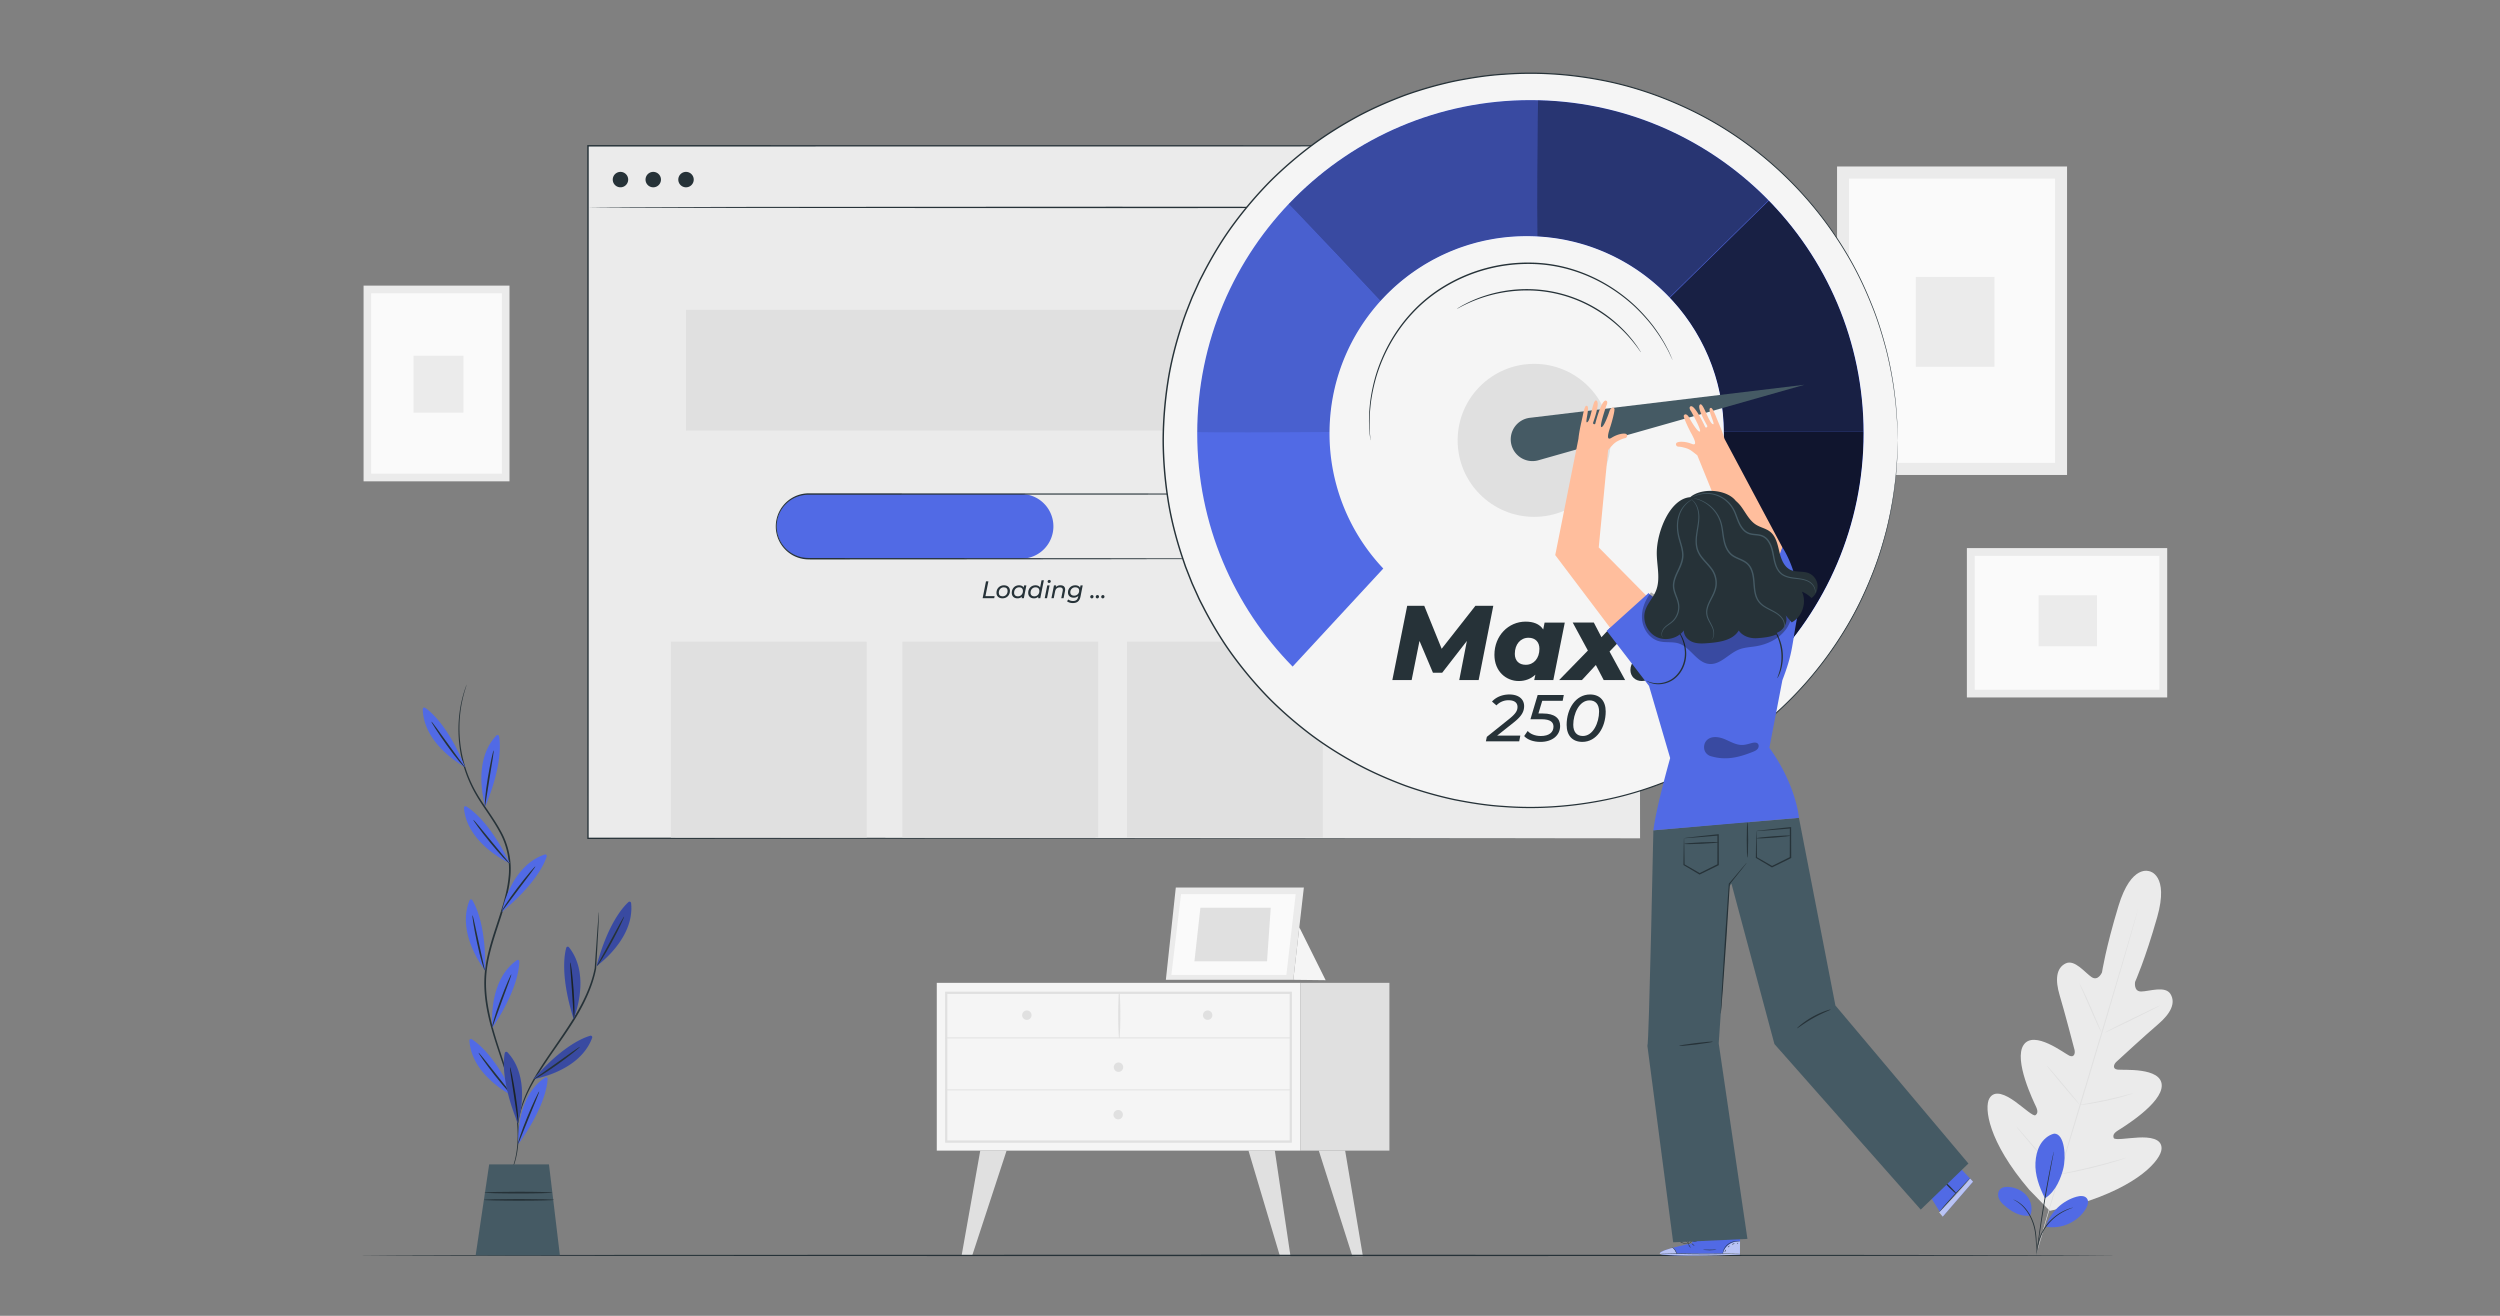 <svg xmlns="http://www.w3.org/2000/svg" xmlns:xlink="http://www.w3.org/1999/xlink" viewBox="0 0 5700 3000"><rect x="0" y="0" width="5700" height="3000" fill="#808080" stroke="none"/><defs><style>.cls-1{fill:none;}.cls-2{fill:#ebebeb;}.cls-3{fill:#e0e0e0;}.cls-4{fill:#f5f5f5;}.cls-5{fill:#fafafa;}.cls-6{fill:#263238;}.cls-7{fill:#516ae5;}.cls-8{clip-path:url(#clip-path);}.cls-9{opacity:0.8;}.cls-10{opacity:0.7;}.cls-11{opacity:0.5;}.cls-12{opacity:0.3;}.cls-13{opacity:0.1;}.cls-14{fill:#455a64;}.cls-15{opacity:0.6;}.cls-16{fill:#fff;}.cls-17{fill:#ffbe9d;}</style><clipPath id="clip-path"><path class="cls-1" d="M3153.89,1296.26A447.82,447.82,0,0,1,3031.3,987.91c0-248.26,201.26-449.52,449.52-449.52s449.52,201.26,449.52,449.52A448.13,448.13,0,0,1,3798.45,1306l226.18,220.86C4163.17,1389.24,4249,1198.62,4249,987.91c0-419.55-340.12-759.67-759.67-759.67s-759.67,340.12-759.67,759.67c0,207.17,83,394.87,217.49,531.92Z"/></clipPath></defs><g id="Background_Complete" data-name="Background Complete"><path class="cls-2" d="M4901.11,1986.65s-41.56-18-71,79S4792.55,2217,4792.55,2217s-8.66,20.76-23.63,10.87-38.65-41.33-59.29-31.23c-21.41,10.46-24.36,37-13.47,73.2s31.84,116.49,33.71,123.75-.41,18.52-11.69,13.41-80.54-59.19-104.24-24.78,23.24,130.35,28.16,140.94,3.6,15.72-1.18,19.41-26.36-16.68-46.69-31.25-46.46-27.91-58.47-6.92-3.38,97.73,90.76,208.09l47,48.28,65.85-15.53c138.89-41.83,187.68-101.68,188.95-125.83s-27.91-27.09-52.9-25.84-54.14,6.7-56.17,1-.37-10.73,9.51-17,101.27-61.51,100-103.26-88.81-33.78-101.05-35.59-8-12.59-2.57-17.6,66.56-61.24,95.33-85.8,40.64-48.45,28.3-68.84c-11.89-19.67-48.81-6.06-66.76-5.84s-14-21.93-14-21.93,22.66-50,50.38-147.55-18.11-104.87-18.11-104.87"/><path class="cls-3" d="M4874.55,2073.47s-.12.71-.46,2.08-.92,3.45-1.6,6l-6.36,23.12c-5.55,20.07-13.79,49-24.11,84.81-20.62,71.54-49.94,170.12-82.69,278.89S4697,2675.7,4676,2747.11c-10.46,35.65-18.93,64.52-24.81,84.6l-6.78,23c-.77,2.55-1.38,4.53-1.81,6s-.7,2-.7,2,.12-.72.47-2.08.91-3.45,1.6-6c1.48-5.39,3.61-13.16,6.35-23.12,5.55-20.06,13.79-49,24.11-84.8,20.62-71.54,49.95-170.13,82.71-278.94s62.32-207.26,83.34-278.68l24.81-84.6c2.92-9.9,5.19-17.63,6.77-23l1.82-6C4874.28,2074.14,4874.55,2073.47,4874.55,2073.47Z"/><path class="cls-3" d="M4741,2242c.14-.07,1,1.42,2.51,4.18s3.53,6.8,6,11.83c4.91,10.06,11.32,24.13,18.11,39.79l17.19,40.17,5.26,12.14c1.25,2.87,1.87,4.49,1.73,4.56s-1-1.41-2.54-4.17-3.53-6.8-5.94-11.86c-4.81-10.11-11-24.26-17.82-39.92-6.71-15.37-12.77-29.27-17.47-40l-5.32-12.13C4741.46,2243.65,4740.84,2242,4741,2242Z"/><path class="cls-3" d="M4798.08,2354.71c-.28-.57,28.14-15.09,63.47-32.43s64.21-30.93,64.49-30.35-28.13,15.09-63.47,32.43S4798.36,2355.28,4798.08,2354.71Z"/><path class="cls-3" d="M4740.25,2519.5c0-.16,1.71-.56,4.85-1.14l13.31-2.36c11.23-2,26.73-4.8,43.73-8.52s32.29-7.52,43.33-10.39l13.09-3.37c3.1-.77,4.84-1.13,4.88-1s-1.6.8-4.62,1.84-7.43,2.46-12.91,4.09c-10.95,3.27-26.22,7.38-43.28,11.07s-32.65,6.29-44,7.87c-5.66.78-10.25,1.34-13.44,1.64S4740.27,2519.66,4740.25,2519.5Z"/><path class="cls-3" d="M4666.15,2428.87c.13-.1,1.29,1.05,3.29,3.22s4.85,5.36,8.32,9.34c6.94,8,16.41,19,26.75,31.36s19.62,23.58,26.25,31.8c3.31,4.11,6,7.46,7.75,9.8s2.72,3.7,2.6,3.8-1.29-1.05-3.29-3.22-4.84-5.36-8.31-9.33c-6.94-7.95-16.41-19-26.76-31.37s-19.62-23.58-26.24-31.79c-3.31-4.11-6-7.46-7.75-9.81S4666,2429,4666.15,2428.87Z"/><path class="cls-3" d="M4596.62,2567.86c.12-.1,1.59,1.39,4.15,4.17l10.69,11.93c8.95,10.14,21.2,24.25,34.61,39.93s25.46,30,34.09,40.37l10.14,12.41c2.35,3,3.59,4.65,3.47,4.75s-1.59-1.39-4.16-4.17l-10.68-11.93c-9-10.14-21.2-24.25-34.61-39.93s-25.46-30-34.1-40.37l-10.13-12.41C4597.74,2569.65,4596.49,2568,4596.62,2567.86Z"/><path class="cls-3" d="M4692.21,2678.05c0-.16,2.15-.71,6.11-1.59l16.77-3.58c14.15-3,33.69-7.29,55.13-12.58s40.75-10.53,54.69-14.42l16.52-4.59c3.91-1.07,6.1-1.59,6.14-1.43s-2,.95-5.87,2.28-9.4,3.16-16.33,5.3c-13.84,4.3-33.1,9.82-54.6,15.1s-41.11,9.31-55.36,11.94c-7.13,1.29-12.92,2.28-16.93,2.87S4692.24,2678.21,4692.21,2678.05Z"/><rect class="cls-4" x="2135.85" y="2240.88" width="829.41" height="382.51"/><path class="cls-3" d="M2945.52,2605.36H2154.83V2261h790.69ZM2160,2600.2h780.37v-334H2160Z"/><rect class="cls-3" x="2965.26" y="2240.88" width="202.62" height="382.51"/><path class="cls-3" d="M2157.41,2367.57h785.53a1,1,0,0,0,0-2.08H2157.41a1,1,0,0,0,0,2.08Z"/><path class="cls-3" d="M2552.74,2366.53c2.35-34,2.1-69.91.27-103.9a1.06,1.06,0,0,0-2.12,0c-1.83,34-2.08,69.95.27,103.9a.79.79,0,0,0,1.58,0Z"/><path class="cls-3" d="M2764.18,2314.58a10.71,10.71,0,1,1-10.71-10.7A10.71,10.71,0,0,1,2764.18,2314.58Z"/><path class="cls-3" d="M2351.93,2314.58a10.7,10.7,0,1,1-10.7-10.7A10.7,10.7,0,0,1,2351.93,2314.58Z"/><path class="cls-3" d="M2560.88,2433.18a10.71,10.71,0,1,1-10.71-10.7A10.71,10.71,0,0,1,2560.88,2433.18Z"/><polygon class="cls-3" points="2235.01 2623.39 2192.31 2863.54 2216.33 2863.54 2295.06 2623.39 2235.01 2623.39"/><polygon class="cls-3" points="2906.58 2623.39 2942.29 2863.96 2918.27 2863.96 2846.53 2623.39 2906.58 2623.39"/><polygon class="cls-3" points="3066.92 2623.39 3107.38 2863.96 3083.36 2863.96 3006.87 2623.39 3066.92 2623.39"/><path class="cls-3" d="M2560.16,2541.44a10.71,10.71,0,1,1-10.7-10.7A10.7,10.7,0,0,1,2560.16,2541.44Z"/><path class="cls-3" d="M2157.41,2486h785.53a1,1,0,0,0,0-2.08H2157.41a1,1,0,0,0,0,2.08Z"/><rect class="cls-2" x="4188.48" y="379.6" width="524.39" height="703.32"/><rect class="cls-5" x="4215.77" y="407.24" width="469.79" height="648.04"/><rect class="cls-2" x="4368.01" y="631.4" width="179.35" height="204.94"/><rect class="cls-2" x="4542.59" y="1191.56" width="340.54" height="456.74" transform="translate(3292.93 6132.79) rotate(-90)"/><rect class="cls-5" x="4502.44" y="1267.38" width="420.84" height="305.09"/><rect class="cls-2" x="4656.32" y="1348.82" width="116.47" height="133.09" transform="translate(3299.19 6129.93) rotate(-90)"/><rect class="cls-2" x="828.93" y="651.2" width="332.72" height="446.25"/><rect class="cls-5" x="846.25" y="668.74" width="298.08" height="411.17"/><rect class="cls-2" x="942.84" y="810.97" width="113.8" height="130.03"/><polygon class="cls-2" points="2680.84 2023.52 2658.16 2233.97 2948.72 2233.97 2972.82 2023.52 2680.84 2023.52"/><polygon class="cls-5" points="2692.78 2038.64 2670.72 2222.79 2932.95 2222.79 2954.17 2038.64 2692.78 2038.64"/><polygon class="cls-3" points="2736.91 2069.61 2723.33 2191.82 2888.82 2191.82 2897.31 2069.61 2736.91 2069.61"/><polyline class="cls-4" points="2962.44 2114.15 3022.46 2234.82 2948.72 2233.97 2963.34 2106.28"/></g><g id="Floor"><path class="cls-6" d="M4827.52,2862.34c0,.91-898.09,1.66-2005.68,1.66-1108,0-2005.87-.75-2005.87-1.66s897.89-1.66,2005.87-1.66C3929.43,2860.68,4827.52,2861.42,4827.52,2862.34Z"/></g><g id="Loading"><rect class="cls-2" x="1340.62" y="332.43" width="2398.72" height="1578.92"/><path class="cls-6" d="M3739.34,1911.35c0-10.78-.51-615.81-1.32-1578.91l1.32,1.32-2398.53.33h-.19l1.66-1.65c0,561.68-.09,1096.13-.13,1578.91l-1.53-1.52,2398.72,1.52-2398.72,1.52h-1.52v-1.52c0-482.78-.09-1017.23-.14-1578.91v-1.67h1.85l2398.53.34h1.33v1.33C3739.86,1295.54,3739.35,1900.58,3739.34,1911.35Z"/><path class="cls-6" d="M3739.34,472.92c0,.92-537,1.66-1199.3,1.66-662.52,0-1199.42-.74-1199.42-1.66s536.9-1.66,1199.42-1.66C3202.33,471.26,3739.34,472,3739.34,472.92Z"/><rect class="cls-3" x="1564.12" y="706.52" width="2010.92" height="275.2"/><rect class="cls-3" x="1529.72" y="1463.03" width="446.44" height="446.44"/><rect class="cls-3" x="2057.47" y="1463.03" width="446.44" height="446.44"/><rect class="cls-3" x="2569.45" y="1463.03" width="446.44" height="446.44"/><path class="cls-7" d="M2328,1273.84H1844.09a73.75,73.75,0,0,1-73.75-73.75h0a73.75,73.75,0,0,1,73.75-73.75H2328a73.75,73.75,0,0,1,73.75,73.75h0A73.75,73.75,0,0,1,2328,1273.84Z"/><path class="cls-6" d="M2893.72,1273.84s2.24-.23,6.59-.5c2.18-.17,4.84-.75,8-1.22a81.45,81.45,0,0,0,10.74-3.21A73.26,73.26,0,0,0,2965.3,1215a74,74,0,0,0-8.56-51.53c-9.75-16.73-27.81-31.34-50.45-35-11.18-1.84-23.22-.87-35.49-1.1l-38,.07-82.69.11-905.92.49a72.05,72.05,0,0,0-4.8,144c10.3.49,20.93.14,31.31.25l240.53.1,407.28.36,274.57.52,74.65.31,19.42.17c4.37.06,6.61.17,6.61.17s-2.24.11-6.61.17l-19.42.16-74.65.32-274.57.52-407.28.36-240.53.1c-10.47-.11-20.8.25-31.52-.25a75.55,75.55,0,0,1-30.9-8.8,75.42,75.42,0,0,1,35.91-141.74l905.92.49,82.69.11,38,.07c12.27.27,24.22-.68,35.81,1.25,23.2,3.87,41.62,18.92,51.5,36.05a74,74,0,0,1-38.8,106.89,79.85,79.85,0,0,1-10.87,3.08c-3.22.42-5.91.94-8.1,1.05C2896,1273.84,2893.72,1273.84,2893.72,1273.84Z"/><path class="cls-6" d="M2248.08,1325.38h5.51l-6.77,33.75h20.92l-.94,4.79h-26.42Z"/><path class="cls-6" d="M2271.9,1351.64c0-9.85,7.16-17.17,17.12-17.17,8.31,0,13.65,4.9,13.65,12.55,0,9.91-7.1,17.23-17.07,17.23C2277.29,1364.25,2271.9,1359.24,2271.9,1351.64Zm25.43-4.35c0-5.17-3.13-8.2-8.7-8.2-6.55,0-11.39,5.12-11.39,12.33,0,5.12,3.14,8.21,8.69,8.21C2292.54,1359.63,2297.33,1354.51,2297.33,1347.29Z"/><path class="cls-6" d="M2340.14,1334.74l-5.79,29.18h-5.06l.72-3.58a14.55,14.55,0,0,1-10.3,3.91c-7.43,0-12.88-4.74-12.88-12.61,0-10,7-17.17,16.51-17.17,5,0,8.65,1.81,10.52,5.23l1-5Zm-7.88,12.55c0-5.17-3.14-8.2-8.7-8.2-6.55,0-11.39,5.12-11.39,12.33,0,5.12,3.13,8.21,8.69,8.21C2327.47,1359.63,2332.26,1354.51,2332.26,1347.29Z"/><path class="cls-6" d="M2380,1323.07l-8.15,40.85h-5.06l.71-3.58a14.54,14.54,0,0,1-10.3,3.91c-7.43,0-12.88-4.74-12.88-12.61,0-10,7-17.17,16.52-17.17,5,0,8.7,1.81,10.57,5.28l3.3-16.68Zm-10.24,24.22c0-5.17-3.14-8.2-8.7-8.2-6.55,0-11.4,5.12-11.4,12.33,0,5.12,3.14,8.21,8.7,8.21C2365,1359.63,2369.78,1354.51,2369.78,1347.29Z"/><path class="cls-6" d="M2387.7,1334.74H2393l-5.78,29.18h-5.28Zm.88-8.81a3.65,3.65,0,0,1,3.79-3.69,3.22,3.22,0,0,1,3.36,3.09,3.66,3.66,0,0,1-3.85,3.8A3.19,3.19,0,0,1,2388.58,1325.93Z"/><path class="cls-6" d="M2428.53,1344.15a19.33,19.33,0,0,1-.33,3.42l-3.24,16.35h-5.29l3.25-16.35a14.08,14.08,0,0,0,.27-2.43c0-3.79-2.2-5.94-6.77-5.94-5.67,0-9.52,3-10.79,9.31l-3.08,15.41h-5.29l5.78-29.18h5.07l-.72,3.74a14.33,14.33,0,0,1,10.57-4C2424.57,1334.47,2428.53,1337.94,2428.53,1344.15Z"/><path class="cls-6" d="M2468.58,1334.74l-5,25.22c-2.09,10.57-7.76,15-17.45,15-5.56,0-10.19-1.48-13.33-4.13l2.92-4.07c2.26,2.09,6.22,3.52,10.79,3.52,6.89,0,10.35-3.14,11.62-9.47l.44-2.09a14.83,14.83,0,0,1-10.57,4c-7.71,0-13-4.52-13-11.89,0-9.26,6.89-16.35,16.63-16.35,4.79,0,9,1.76,10.9,5.61l1.05-5.34Zm-8.09,11.89c0-4.68-3.2-7.54-8.7-7.54a11,11,0,0,0-11.45,11.4c0,4.73,3.24,7.6,8.69,7.6A11.06,11.06,0,0,0,2460.49,1346.63Z"/><path class="cls-6" d="M2485.82,1360.73a3.89,3.89,0,0,1,3.91-4,3.41,3.41,0,0,1,3.47,3.58,3.85,3.85,0,0,1-3.85,4A3.48,3.48,0,0,1,2485.82,1360.73Z"/><path class="cls-6" d="M2498.31,1360.73a3.88,3.88,0,0,1,3.91-4,3.41,3.41,0,0,1,3.47,3.58,3.85,3.85,0,0,1-3.86,4A3.47,3.47,0,0,1,2498.31,1360.73Z"/><path class="cls-6" d="M2510.79,1360.73a3.89,3.89,0,0,1,3.91-4,3.41,3.41,0,0,1,3.47,3.58,3.85,3.85,0,0,1-3.85,4A3.48,3.48,0,0,1,2510.79,1360.73Z"/><path class="cls-6" d="M1432.25,409.48a17.58,17.58,0,1,1-17.58-17.58A17.58,17.58,0,0,1,1432.25,409.48Z"/><path class="cls-6" d="M1507,409.48a17.59,17.59,0,1,1-17.59-17.58A17.59,17.59,0,0,1,1507,409.48Z"/><path class="cls-6" d="M1581.7,409.48a17.59,17.59,0,1,1-17.58-17.58A17.58,17.58,0,0,1,1581.7,409.48Z"/></g><g id="Character"><circle class="cls-4" cx="3489.33" cy="1004.01" r="837.2"/><path class="cls-6" d="M4326.52,1004s-.23-4.59-.51-13.57q-.21-6.75-.51-16.72c-.16-6.65-.34-14.36-1.19-23.08q-1-13.1-2.3-29.27c-1.1-10.75-2.82-22.45-4.4-35.15a881.61,881.61,0,0,0-17-86.69c-8.53-32.11-18.88-67.69-34.3-105.11-15.11-37.49-33.73-77.48-58.23-117.87a846,846,0,0,0-212.46-237.69,817.7,817.7,0,0,0-159.72-95.49c-59-26.8-123.48-48.33-192.26-60.72C3575,170,3502.32,165,3428.11,170.75c-37.16,2.2-74.52,8.23-112,15.65a892.31,892.31,0,0,0-111.74,31.86c-36.74,13.81-73.32,29.55-108.74,48.62-35.27,19.26-69.93,40.7-103,65.19a915.89,915.89,0,0,0-94.3,81.22,901.26,901.26,0,0,0-82.55,96.35c-25.56,34.25-47.93,71.24-68.13,109.67-4.81,9.74-10.24,19.2-14.56,29.22l-13.5,29.86c-8.06,20.36-16.4,40.7-23.05,61.75-13.7,41.9-25,85-31.83,129.27a903.06,903.06,0,0,0-10.94,134.48,904.92,904.92,0,0,0,10.9,134.52c6.8,44.26,18.11,87.41,31.82,129.32l5.29,15.66,2.65,7.82,3,7.68,12.08,30.61q6.76,15,13.51,29.88c4.3,10,9.75,19.48,14.55,29.22,20.2,38.44,42.57,75.46,68.14,109.71a900.54,900.54,0,0,0,82.56,96.38,915.14,915.14,0,0,0,94.31,81.24c33,24.5,67.69,45.94,103,65.21,35.43,19.07,72,34.82,108.76,48.63a892.12,892.12,0,0,0,111.76,31.86c37.5,7.42,74.87,13.45,112,15.65,74.22,5.78,146.89.77,215.54-11.91,68.78-12.4,133.26-33.94,192.26-60.73a818.26,818.26,0,0,0,159.72-95.51,846.28,846.28,0,0,0,212.44-237.7c24.49-40.39,43.11-80.37,58.21-117.86,15.42-37.42,25.78-73,34.3-105.11a881,881,0,0,0,17-86.67c1.58-12.7,3.31-24.4,4.4-35.15l2.31-29.26c.84-8.72,1-16.43,1.18-23.08s.37-12.22.51-16.72c.28-9,.51-13.57.51-13.57s0,4.6-.17,13.58q-.14,6.75-.34,16.73c-.11,6.65-.23,14.37-1,23.1q-1,13.11-2.14,29.3c-1.05,10.77-2.72,22.48-4.25,35.2a874.72,874.72,0,0,1-16.73,86.86c-8.44,32.18-18.72,67.85-34.08,105.38-15,37.59-33.62,77.69-58.08,118.22A847.29,847.29,0,0,1,3997.09,1671,819.92,819.92,0,0,1,3837,1767c-59.16,26.94-123.83,48.61-192.82,61.11-68.87,12.78-141.78,17.86-216.27,12.11-37.29-2.18-74.78-8.21-112.43-15.63a894,894,0,0,1-112.19-31.92c-36.88-13.83-73.61-29.62-109.18-48.75-35.42-19.32-70.22-40.83-103.39-65.41A919.67,919.67,0,0,1,2896,1597a903.06,903.06,0,0,1-82.9-96.72c-25.68-34.39-48.15-71.53-68.43-110.12-4.83-9.78-10.29-19.28-14.62-29.34l-13.56-30q-6.06-15.33-12.14-30.73l-3-7.71-2.66-7.85-5.32-15.72c-13.76-42.07-25.12-85.4-31.95-129.83a908,908,0,0,1-11-135.05,904.74,904.74,0,0,1,11-135c6.82-44.41,18.2-87.72,32-129.78,6.68-21.13,15.05-41.56,23.15-62l13.56-30c4.34-10.06,9.79-19.56,14.62-29.33,20.28-38.58,42.76-75.71,68.42-110.09a904.84,904.84,0,0,1,82.9-96.69,919.53,919.53,0,0,1,94.69-81.5c33.15-24.57,67.95-46.07,103.37-65.39,35.56-19.12,72.28-34.91,109.16-48.75a895.85,895.85,0,0,1,112.17-31.91c37.65-7.42,75.14-13.45,112.42-15.63,74.48-5.75,147.39-.68,216.25,12.1,69,12.5,133.66,34.16,192.81,61.1A819.75,819.75,0,0,1,3997,337,847.07,847.07,0,0,1,4209.67,575.6c24.47,40.53,43.05,80.64,58.1,118.23,15.36,37.53,25.64,73.2,34.08,105.39a875,875,0,0,1,16.74,86.86c1.52,12.73,3.2,24.45,4.24,35.21q1.2,16.17,2.15,29.31c.8,8.73.92,16.45,1,23.11s.25,12.22.34,16.72C4326.52,999.42,4326.52,1004,4326.52,1004Z"/><g class="cls-8"><path class="cls-7" d="M3153.89,1296.26A447.82,447.82,0,0,1,3031.3,987.91c0-248.26,201.26-449.52,449.52-449.52s449.52,201.26,449.52,449.52A448.13,448.13,0,0,1,3798.45,1306l226.18,220.86C4163.17,1389.24,4249,1198.62,4249,987.91c0-419.55-340.12-759.67-759.67-759.67s-759.67,340.12-759.67,759.67c0,207.17,83,394.87,217.49,531.92Z"/><g class="cls-9"><path d="M3886.88,984h408.57s-41.32,332.59-49.58,338.79-250,285.08-250,285.08l-274.75-326.39Z"/></g><g class="cls-10"><polygon points="3776.65 708.89 4065.8 425.12 4269.32 728.79 4296.46 983.99 3891.79 984.01 3818.09 821.76 3776.65 708.89"/></g><g class="cls-11"><path d="M3507.14,606c-5-8.26,0-409,0-409l249.14,31.3,306.72,198L3768.31,715.46,3582.75,688.6Z"/></g><g class="cls-12"><path d="M2913.7,440.7c6.2,2.07,274.76,289.22,274.76,289.22l239.63-95L3504.94,539l2.2-342.09-285.63,31.3Z"/></g><g class="cls-13"><path d="M2702.72,984c6.19,4.13,454.47,0,454.47,0l-7.9-295L2932.9,459.45,2785.35,634.89Z"/></g></g><circle class="cls-3" cx="3497.85" cy="1004.01" r="174.44"/><path class="cls-14" d="M3446.47,1015.66h0a49.53,49.53,0,0,0,61.06,33.76l606.61-172.18L3488.09,952.6A49.53,49.53,0,0,0,3446.47,1015.66Z"/><path class="cls-6" d="M3404.71,1381.29l-33.38,169.28h-44.25l17.41-89.23-56.34,72.54h-21l-30.71-72.54-17.9,89.23h-44l33.86-169.28h38.92l39.67,97.94,76.9-97.94Z"/><path class="cls-6" d="M3567.69,1419.5l-26.12,131.07H3498l2.66-12.34c-10.16,9.44-22.74,14.52-38,14.52-28.29,0-55.38-21.53-55.38-59.74,0-43.53,31.92-75.69,71.1-75.69,17.66,0,31.93,5.32,40.14,17.9l3.15-15.72Zm-57.8,59.73c0-15.24-9.19-25.15-24.91-25.15-18.13,0-31.2,14.75-31.2,36.76,0,15.23,9.19,24.9,24.91,24.9C3497.07,1515.74,3509.89,1501,3509.89,1479.23Z"/><path class="cls-6" d="M3669.73,1485.52l35.54,65h-48.84l-17.9-34.34-31.68,34.34h-52l65.53-67.23-34.58-63.84h48.12l17.42,33.37,31.19-33.37h50.54Z"/><path class="cls-6" d="M3717.36,1527.6c0-17.66,13.3-29.27,29.5-29.27,15.48,0,25.88,10.16,25.88,25.16,0,17.65-13.55,29.26-29.27,29.26C3728.24,1552.75,3717.36,1542.1,3717.36,1527.6Z"/><path class="cls-6" d="M3413.49,1677.17h52.85l-2.57,13.13h-75.94L3390,1680l51.48-41.22c14.18-11.47,18.41-18.42,18.41-27,0-9.21-6.49-15.25-20.68-15.25a37.58,37.58,0,0,0-27.32,11.77l-10.12-8.75c8.76-9.82,23.25-16.16,39.55-16.16,21.44,0,33.67,10.87,33.67,26.43,0,12.22-5.28,22.79-23.4,37.13Z"/><path class="cls-6" d="M3516.33,1597.76l-8.75,29h10.27c27,0,39.25,11.17,39.25,28.23,0,21.9-18,36.54-45,36.54-16,0-29.59-5-37-13.29l8-11.62c5.74,6.64,16.61,11.47,30,11.47,18.27,0,28.84-8,28.84-21.44,0-10.41-7.55-16.75-26.87-16.75h-25.67l16.46-55.26h59.63l-2.57,13.14Z"/><path class="cls-6" d="M3571.92,1652.71c0-36.69,20.68-69.3,53.44-69.3,22.19,0,35.63,14.35,35.63,38.8,0,36.69-20.84,69.3-53.3,69.3C3585.35,1691.51,3571.92,1677.17,3571.92,1652.71Zm74-30.19c0-16.76-8.15-25.67-21.74-25.67-23.85,0-37.14,31-37.14,55.56,0,16.76,8.15,25.66,21.89,25.66C3632.6,1678.07,3645.89,1647.13,3645.89,1622.52Z"/><polygon class="cls-7" points="4402.35 2730.1 4429.44 2773.88 4498.47 2694.15 4462.11 2655.63 4402.35 2730.1"/><path class="cls-6" d="M4492.34,2686c.35.29-3.16,5-9.28,12.29s-14.86,17-24.73,27.62l-25.45,26.91c-6.57,6.83-10.72,11-11.07,10.68s3.18-5,9.31-12.27,14.9-17,24.76-27.6l25.42-26.92C4487.86,2689.86,4492,2685.68,4492.34,2686Z"/><path class="cls-6" d="M4428.85,2690.12c.65-.66,8.23,5.8,16.93,14.43s15.24,16.14,14.59,16.8-8.24-5.8-16.94-14.43S4428.2,2690.78,4428.85,2690.12Z"/><g class="cls-15"><polyline class="cls-16" points="4429.44 2773.88 4498.47 2694.15 4491.59 2686.86 4421.18 2764.21 4428.55 2773.1"/></g><path class="cls-7" d="M3858.16,2834.58l.19-10.76,108.94.85-.19,35.47-6.73.36c-29.94,1.37-152.34,5-172.29-.73C3765.83,2853.35,3858.16,2834.58,3858.16,2834.58Z"/><g class="cls-15"><path class="cls-16" d="M3927.78,2859.12a34.8,34.8,0,0,1,14.06-21.42,38.55,38.55,0,0,1,25.42-7.19l-.26,28.18Z"/></g><g class="cls-15"><path class="cls-16" d="M3813,2845.24s-32.38,8.48-28.4,13.45,127.81,5.61,182.47,1.45l-.15-2.26-144.45.4S3819.34,2845.52,3813,2845.24Z"/></g><path class="cls-6" d="M3968.65,2857.83a11.48,11.48,0,0,1-1.87.18l-5.36.27-19.71.69c-16.66.47-39.68.83-65.1.72s-48.44-.69-65.08-1.31l-19.71-.86-5.35-.32a12,12,0,0,1-1.86-.19,10,10,0,0,1,1.87-.06l5.37.1,19.71.47c16.65.4,39.65.83,65.06.95s48.42-.12,65.07-.37l19.72-.3,5.36,0A10.49,10.49,0,0,1,3968.65,2857.83Z"/><path class="cls-6" d="M3822.51,2859.85c-.4,0-.67-4.34-3.6-8.77s-6.88-6.74-6.65-7c.08-.31,4.71,1.62,7.78,6.42S3822.84,2859.92,3822.51,2859.85Z"/><path class="cls-6" d="M3854.65,2844.92c-.3.18-1.82-1.56-3.38-3.89s-2.58-4.36-2.27-4.54,1.83,1.56,3.39,3.89S3855,2844.74,3854.65,2844.92Z"/><path class="cls-6" d="M3863.48,2840.64c-.25.25-1.95-.82-3.8-2.39s-3.16-3-2.92-3.29,1.95.82,3.8,2.39S3863.72,2840.39,3863.48,2840.64Z"/><path class="cls-6" d="M3869.12,2831.16c0,.33-2.54.62-5.67.64s-5.67-.25-5.67-.58,2.54-.63,5.67-.64S3869.12,2830.82,3869.12,2831.16Z"/><path class="cls-6" d="M3871.08,2824.45c.12.31-2.65,1.45-6.33,1.68s-6.58-.53-6.51-.84,2.93-.14,6.43-.38S3871,2824.12,3871.08,2824.45Z"/><path class="cls-6" d="M3851.06,2836.1c0,.14-2.67.43-7-.08a43.38,43.38,0,0,1-7.41-1.55,21.91,21.91,0,0,1-4.23-1.65,3.58,3.58,0,0,1-1.7-2,2.46,2.46,0,0,1,1.07-2.58,13.34,13.34,0,0,1,15.78,3.56,11.26,11.26,0,0,1,2.23,4.33c.27,1.11.24,1.74.16,1.75-.24.09-.44-2.55-3.12-5.54a12.54,12.54,0,0,0-5.92-3.63c-2.45-.69-5.95-.89-8.31.48-1.11.76-.69,2,.53,2.66a21.51,21.51,0,0,0,3.9,1.58,49.78,49.78,0,0,0,7.16,1.77C3848.4,2835.88,3851.06,2835.9,3851.06,2836.1Z"/><path class="cls-6" d="M3849.25,2836.41c-.1.07-1.11-1.59-.76-4.5a10.19,10.19,0,0,1,1.94-4.72c1.25-1.44,2.85-3.41,5.84-3.28a2.59,2.59,0,0,1,2.12,3,6.9,6.9,0,0,1-1.21,2.88,20.37,20.37,0,0,1-3.33,3.91c-2.21,2-3.94,2.72-4,2.6s1.39-1.16,3.34-3.2a23,23,0,0,0,3-3.87c1-1.36,1.65-3.82-.1-4.12s-3.54,1.44-4.62,2.72a10.49,10.49,0,0,0-2,4.21C3848.85,2834.68,3849.48,2836.37,3849.25,2836.41Z"/><path class="cls-6" d="M3966.69,2830.23c0,.22-3.1-.3-8,.22a36.53,36.53,0,0,0-17.54,6.61,32.8,32.8,0,0,0-11.06,14.29c-1.7,4.32-1.88,7.22-2.13,7.19a5.41,5.41,0,0,1,0-2,24.45,24.45,0,0,1,1.23-5.44,31.25,31.25,0,0,1,11.13-15,35.12,35.12,0,0,1,18.27-6.51,30.47,30.47,0,0,1,6,.17A6.26,6.26,0,0,1,3966.69,2830.23Z"/><path class="cls-6" d="M3914.23,2849.22c0,.31-7,1.35-15.85,1.38s-15.89-.95-15.85-1.27,7.12.09,15.85,0S3914.19,2848.86,3914.23,2849.22Z"/><path class="cls-6" d="M3935.48,2849.3c.26.24-.59,1.39-1.33,2.9s-1.14,2.84-1.52,2.82-.54-1.6.33-3.33S3935.25,2849.05,3935.48,2849.3Z"/><path class="cls-6" d="M3943.58,2840.07c.25.24-.46,1.28-1.59,2.33s-2.25,1.72-2.51,1.48.45-1.29,1.59-2.34S3943.32,2839.83,3943.58,2840.07Z"/><path class="cls-6" d="M3955.08,2835.89c-.08.34-1.52.33-3.12.84s-2.75,1.29-3,1.06.63-1.61,2.62-2.22S3955.19,2835.58,3955.08,2835.89Z"/><path class="cls-6" d="M3963.26,2833.94c.13.31-.5.83-1.4,1.15s-1.74.32-1.87,0,.5-.83,1.4-1.15S3963.13,2833.62,3963.26,2833.94Z"/><path class="cls-17" d="M3813.41,1418.65l-168.28-170.49,21.37-222,3.85-4.41c2.09-2.43,4.46-5.09,7.24-8a42.15,42.15,0,0,1,11.14-8.28c5-2.59,11.84-5.76,16.09-6.37,5.26-.75,7-7.4,2.8-9.63s-18.75-.5-33.27,8.67-5.71-16.05-2.67-25.29,11.11-38.23,9-41.34c-3.11-4.56-8.71-2-11.53,7.28s-13.27,36.62-18.11,34.9,11.38-48.53,11.38-48.53,5.08-9.5-.44-11.66c-10-3.91-23.42,47-24.58,51.93-.81,3.4-6.13,1.72-5.07-1.88s17.19-46.38,7.1-50.45c-7.75-3.13-11.47,41.83-19.76,49s6.33-33.89-1.2-36.57c-2.8-1-5-1.36-10,23.31-2.42,12-7.67,32-9.62,51.49l0,0-52.9,265.3,165.6,219.24Z"/><path class="cls-17" d="M3899.17,930.57c-6.92,4,14.8,41.72,5.37,36.19s-21.14-49.09-28.2-44.63c-9.2,5.81,14.28,44.92,16,48.37s-3.25,6-4.66,2.75c-2-4.59-24.38-52.31-33.47-46.69-5.05,3.12,1.65,11.55,1.65,11.55s24.27,43.2,19.88,45.72-19.56-22.36-24.06-31.1-10.41-10.14-12.65-5.1c-1.53,3.44,11.6,30.52,16.25,39.07s17.82,31.77,1.9,25.35-30.54-5.51-34.28-2.57-.84,9.17,4.47,9c4.3-.16,11.57,1.74,17,3.39a42.14,42.14,0,0,1,12.44,6.15c3.25,2.37,6.06,4.56,8.55,6.58l4.58,3.65,90.91,224.11-82.6,192.22,128,47.66L4063.8,1248l-131.89-247.39,0,0c-5.41-18.87-14.16-37.58-18.68-48.93C3903.89,928.33,3901.75,929.09,3899.17,930.57Z"/><path class="cls-14" d="M4184.73,2292.5l-83.16-427.77-117.41,10.09,0-1-214.49,19.41s-10,491.28-13.61,491.28l58.75,447.84v.08l169.34-7.73-65.45-445.78,24.15-357.75s1.91-2.61,4.82-6.56l98,365.74,333.61,377.56L4488,2652.83Z"/><path class="cls-6" d="M3923.29,2311.33a15.56,15.56,0,0,1-.09-3.66c.1-2.76.22-6.21.38-10.45.5-9.53,1.18-22.54,2-38.42,2-32.83,4.83-77.41,7.9-126.66,3.11-44.71,6-85.56,8.13-116.78l0-.41.26-.3,29.38-34.92,8.17-9.41a20.74,20.74,0,0,1,3-3.13c.09.08-.76,1.32-2.48,3.6-2,2.55-4.52,5.81-7.64,9.83l-28.53,35.62.28-.71c-2,31.23-4.52,72.1-7.33,116.83-3.45,49.23-6.57,93.78-8.87,126.59-1.26,15.85-2.3,28.84-3.06,38.35-.41,4.22-.74,7.67-1,10.42A15.39,15.39,0,0,1,3923.29,2311.33Z"/><path class="cls-6" d="M3984.18,1873.84c.91,0,1.66,18.32,1.66,40.91s-.75,40.91-1.66,40.91-1.66-18.32-1.66-40.91S3983.26,1873.84,3984.18,1873.84Z"/><path class="cls-6" d="M3839.56,1911c-.12-.1,1.73-.4,5.29-.86l15.64-1.88c13.56-1.57,33.13-3.75,56.62-6.13l1.6-.16v1.62c.06,20.11.13,43.28.2,67.91v1l-.93.46-1.21.6-40.94,20.13-.77.38-.73-.43-35.44-21-.68-.4v-.76c.28-18.16.52-33.27.69-44.44.14-4.85.25-8.83.34-12,.11-2.73.21-4.12.31-4a30.42,30.42,0,0,1,.31,4.53c.09,3.28.2,7.36.34,12.32.18,11,.41,25.81.69,43.65l-.66-1.15,35.68,20.59-1.49,0,40.87-20.28,1.21-.6-.92,1.49c.07-24.63.14-47.8.2-67.91l1.6,1.45c-22.91,2-42.18,3.58-55.87,4.61l-16,1.14A42,42,0,0,1,3839.56,1911Z"/><path class="cls-6" d="M4004.69,1894.74c-.12-.1,1.72-.39,5.29-.86l15.64-1.88c13.55-1.57,33.13-3.75,56.62-6.13l1.59-.16v1.62c.06,20.11.12,43.29.2,67.91v1l-.93.46-1.21.6-41,20.13-.77.38-.72-.43-35.45-21-.67-.4v-.76c.28-18.16.51-33.27.68-44.44.14-4.85.26-8.83.35-12,.11-2.73.2-4.12.31-4a30,30,0,0,1,.3,4.54c.1,3.27.21,7.35.35,12.31.17,11,.4,25.82.69,43.65l-.67-1.15,35.69,20.59-1.5,0,40.88-20.28,1.21-.6-.92,1.49c.07-24.62.13-47.8.19-67.91l1.6,1.45c-22.9,2-42.17,3.58-55.86,4.61l-16,1.14A41.87,41.87,0,0,1,4004.69,1894.74Z"/><path class="cls-6" d="M3918.77,1920.37c.05.92-17.65,2.48-39.53,3.49s-39.64,1.09-39.68.17,17.65-2.47,39.53-3.48S3918.73,1919.46,3918.77,1920.37Z"/><path class="cls-6" d="M4082.38,1905.32c.08.92-17.26,3-38.74,4.61s-38.93,2.21-39,1.29,17.31-3,38.74-4.6S4082.29,1904.41,4082.38,1905.32Z"/><path class="cls-6" d="M3905.31,2375.1c.11.91-17,3.76-38.3,6.36s-38.6,4-38.71,3.07,17-3.76,38.31-6.36S3905.2,2374.19,3905.31,2375.1Z"/><path class="cls-6" d="M4174,2301.7c.34,1-18.31,7.47-39.41,19.33s-36.51,24.19-37.15,23.4c-.28-.32,3.22-3.86,9.47-8.89a196,196,0,0,1,54.55-30.44C4169,2302.41,4173.85,2301.3,4174,2301.7Z"/><path class="cls-6" d="M3813.41,820.56a16.53,16.53,0,0,1-1.26-2.36l-3.4-7c-1.51-3.08-3.18-7-5.5-11.43s-5.19-9.49-8.29-15.19-7.23-11.69-11.36-18.44c-4.42-6.56-9.41-13.58-14.91-21a404.71,404.71,0,0,0-42.14-46.41c-34-31.42-81.07-63.14-139.87-81.43A337.43,337.43,0,0,0,3492,601.92a367.82,367.82,0,0,0-197.25,52.52,337.63,337.63,0,0,0-74.55,60.45c-41.93,45.12-67,96-80.85,140.23a403.14,403.14,0,0,0-13.47,61.22c-1.09,9.16-1.93,17.73-2.5,25.62-.23,7.91-.72,15.14-.68,21.65s.26,12.26.36,17.3.69,9.22.91,12.65.42,5.87.55,7.78a15.35,15.35,0,0,1,.08,2.67,14.52,14.52,0,0,1-.41-2.63c-.22-1.9-.51-4.47-.89-7.76S3122.33,986,3122,981s-.42-10.84-.67-17.34.26-13.79.39-21.74c.48-7.94,1.23-16.55,2.24-25.78a396.65,396.65,0,0,1,13.07-61.67c13.7-44.56,38.67-96,80.85-141.62A339,339,0,0,1,3293,651.66a369.34,369.34,0,0,1,199-53,339.09,339.09,0,0,1,95.57,15.69c59.27,18.61,106.52,50.8,140.56,82.64a398.13,398.13,0,0,1,42,47c5.46,7.5,10.4,14.61,14.75,21.25,4.08,6.83,8,12.93,11.16,18.67l8.05,15.38c2.23,4.51,3.81,8.46,5.23,11.59l3.1,7.18A16.06,16.06,0,0,1,3813.41,820.56Z"/><path class="cls-6" d="M3741.27,803.11a28.08,28.08,0,0,1-3-3.82c-1.94-2.52-4.42-6.49-8.18-11.19a321.92,321.92,0,0,0-93.72-83.38A304.16,304.16,0,0,0,3459.58,663a321.59,321.59,0,0,0-121.12,32.66c-5.47,2.53-9.46,5-12.32,6.35a27,27,0,0,1-4.38,2.08,25.82,25.82,0,0,1,4-2.66c2.75-1.58,6.66-4.21,12.06-6.92a289.29,289.29,0,0,1,47.07-20,308.18,308.18,0,0,1,313,73.91,289.56,289.56,0,0,1,33.18,38.91c3.61,4.84,5.93,8.94,7.69,11.58A26,26,0,0,1,3741.27,803.11Z"/><path class="cls-7" d="M4063.83,1550.86l-29.61,154.08c61.75,86,67.38,159.66,67.38,159.66l-331.88,28.52c6.19-52,38.27-164.7,38.27-164.7l-48.18-164.51-96.55-125.72,95.82-86.36c-1.84,4.86,89.83,57.91,89.83,57.91l131.66,1.12a110.78,110.78,0,0,1,18.93,3.76l64.33-166.74s49.75,73.18,33.08,163c-11.87,63.93-9.62,78.88-33.08,140"/><path class="cls-6" d="M3823.11,1433.79c.14-.11,2,1.83,4.85,5.8a93.45,93.45,0,0,1,9.95,18.09,88.23,88.23,0,0,1,6.66,30,75.94,75.94,0,0,1-7.87,36.77c-6.06,12.08-15.23,21.88-25.48,27.67a60.6,60.6,0,0,1-29.68,8,52.61,52.61,0,0,1-20.34-3.92,35,35,0,0,1-5-2.58c-1.09-.67-1.63-1.08-1.58-1.18.21-.78,9.67,5.84,26.88,5.33a60.29,60.29,0,0,0,28.19-8.27c9.62-5.62,18.26-15,24.05-26.51a75,75,0,0,0,7.78-35.2,90.59,90.59,0,0,0-5.78-29.2C3829.59,1442.51,3822.52,1434.16,3823.11,1433.79Z"/><path class="cls-6" d="M4052.43,1546c-.53-.25,2.33-6.27,5.12-16.5a119.9,119.9,0,0,0-6.45-80.8c-4.39-9.66-8.17-15.14-7.68-15.48.19-.13,1.27,1.13,3.09,3.55a75.3,75.3,0,0,1,6.7,10.91,108.73,108.73,0,0,1,6.59,82.49,74.81,74.81,0,0,1-4.88,11.84C4053.51,1544.72,4052.64,1546.14,4052.43,1546Z"/><g class="cls-12"><path d="M4008,1695.72c-3.12-3.5-8.69-2.93-13.25-1.79-7.38,1.85-14.69,4.43-22.3,4.59-14.2.3-27-7.72-40.12-13.19s-29.82-7.9-40.2,1.79c-7.58,7.07-9.08,19.76-3.34,28.4a22.27,22.27,0,0,0,13.84,9.1h0c33.16,9.35,61.68,2.47,94.14-10.53,3.94-1.57,8-3.4,10.64-6.7S4010.8,1698.88,4008,1695.72Z"/></g><g class="cls-12"><path d="M3764.39,1350.57c-13.6,17.66-22.61,39.83-20.45,62s17.21,43.74,38.76,49.46c14.78,3.92,30.92.41,45.4,5.3,26.73,9,40.89,44,69,46.49,25.43,2.28,43.92-23.39,67.63-32.87,12.27-4.9,25.79-5.33,38.83-7.47,27-4.45,53.5-17.42,69.24-39.76s18.29-54.8,1.89-76.67c-17.51-23.35-50-29.06-79.19-29.07a332.66,332.66,0,0,0-128.85,26c-8.78,3.7-17.55,7.88-24.54,14.35s-12,15.6-11.61,25.11"/></g><path class="cls-6" d="M4143.92,1332.94a33.14,33.14,0,0,0-20.64-26.37c-12.8-4.88-27.79-1.38-40.32-7-15.6-6.94-22.2-25.26-26.13-41.88s-7.73-35-21.16-45.52c-9.27-7.29-21.6-9.45-31.63-15.64-14.85-9.17-22.92-25.85-33.07-40a77.55,77.55,0,0,0-13.57-14.74c-.22-.26-.39-.56-.6-.82-21.59-26-79.15-29.42-104-6.54l.95-.84c-46.4,3.48-75.84,78.44-76.33,125.94-.3,29.55,9.25,60.49-2,87.85-6.51,15.91-19.51,28.77-24.49,45.23-6.77,22.39,4.56,48.84,25.43,59.4s48.89,4,62.92-14.71c-.73,12,9.21,22.65,20.56,26.75s23.81,3.17,35.83,2.19c25.76-2.11,55.46-6.55,68.67-28.76,8.87,13.28,26.28,18.73,42.21,17.55s30.84-2.66,45.39-9.27a19.09,19.09,0,0,1-1.68-2.62,40.89,40.89,0,0,0,6.87-3.3c12.23-7.51,19.82-23.69,14.11-36.86l13.87,16.09c24.06-12.71,34.95-45.6,23.22-70.15a66.54,66.54,0,0,1,21.88,14.58A33.13,33.13,0,0,0,4143.92,1332.94Z"/><path class="cls-14" d="M4138.05,1352.65c-.5.13,2.14-6.09-3-15a30.52,30.52,0,0,0-13.42-11.9c-6.46-3.07-14.6-4.54-23.66-5.5s-19.39-1.65-29.62-6.26a35.63,35.63,0,0,1-13.5-10.66,52.6,52.6,0,0,1-8.2-16.17c-4-11.73-4.84-24.66-8.76-37a55.34,55.34,0,0,0-8.63-17.4,28.39,28.39,0,0,0-16.06-10.56c-6.51-1.62-13.51-1.49-20.42-2.85a33.46,33.46,0,0,1-18.24-9.92c-9.66-10-13.54-22.87-17.77-34-4-11.38-9.63-21.3-17.19-28.8a68.2,68.2,0,0,0-66.47-18.29c-9.85,2.6-14.74,5.67-14.9,5.34a16.57,16.57,0,0,1,3.53-2.17,62.48,62.48,0,0,1,11-4.42,69.11,69.11,0,0,1,43.26,1.27,70.67,70.67,0,0,1,25.52,16.34c7.92,7.64,14,18.18,18.09,29.64,4.33,11.27,8.24,23.64,17.24,32.83a30.12,30.12,0,0,0,16.55,9c6.46,1.29,13.47,1.13,20.58,2.86a31.76,31.76,0,0,1,17.86,11.75,58.2,58.2,0,0,1,9.13,18.46c4,12.88,4.78,25.71,8.57,37,3.42,11.35,10.27,21.07,20,25.29,9.53,4.44,19.67,5.21,28.73,6.42s17.5,2.78,24.18,6.16a31.41,31.41,0,0,1,13.74,12.93,21.81,21.81,0,0,1,2.79,11.6A12,12,0,0,1,4138.05,1352.65Z"/><path class="cls-14" d="M4056.58,1444.51c-.08-.19,1.35-.54,3.53-2.07a17.9,17.9,0,0,0,6.44-9.32,24.61,24.61,0,0,0-1.12-17.69c-3.06-6.43-9.11-12.26-16.85-17s-17.12-8.51-26.44-14.41a49.64,49.64,0,0,1-12.9-11.33,47.44,47.44,0,0,1-7.91-16.43c-3.42-12-3.26-25.11-4.89-38-1.63-12.71-5.59-26.74-16.9-34.53-11-7.78-25.77-10.12-35.63-20.41-9.7-10.08-13.38-23.34-15.49-35.3s-2.84-23.64-5.57-34a78,78,0,0,0-12.79-26.51,84.05,84.05,0,0,0-33.42-26.43c-9.44-3.93-15.16-4.71-15.07-5.07a19.66,19.66,0,0,1,4.11.55,71.69,71.69,0,0,1,11.45,3.33,82.55,82.55,0,0,1,34.8,26.21,79.23,79.23,0,0,1,13.58,27.21c2.92,10.62,3.84,22.28,5.92,34.14,2.12,11.7,5.84,24.34,14.79,33.55,8.88,9.4,23.22,11.67,35.25,20a38.41,38.41,0,0,1,13.21,16.86,75.29,75.29,0,0,1,5,20c1.62,13.32,1.41,26.1,4.62,37.63a44.51,44.51,0,0,0,7.28,15.47,47.35,47.35,0,0,0,12.07,10.8c8.92,5.8,18.39,9.61,26.21,14.74,7.86,5,14.18,11.24,17.28,18.18a25.7,25.7,0,0,1,.65,18.89,18,18,0,0,1-7.29,9.46A10,10,0,0,1,4056.58,1444.51Z"/><path class="cls-14" d="M3902.61,1458.5c-.45-.17,4-3.68,4.21-12.46a36.68,36.68,0,0,0-3.28-15.18c-2.41-5.64-6.33-11.57-9.69-18.82a37.66,37.66,0,0,1-2.69-25.83c2.24-9.27,7.18-18.06,11.73-27.28s8.64-19.29,8.32-30.35a52.9,52.9,0,0,0-11.11-31.44c-7-9.46-15.71-17.43-22.55-26.69a60.64,60.64,0,0,1-8.25-14.89,58,58,0,0,1-3.25-16c-.69-10.6.8-20.55,2.3-29.65s3.09-17.54,3.64-25.29c1.4-15.52-2.25-28-6.78-35.38s-8.93-10-8.63-10.31a11.07,11.07,0,0,1,3,2,32.77,32.77,0,0,1,6.77,7.64c5,7.33,9.18,20.3,8,36.21-.42,7.93-1.85,16.48-3.27,25.57s-2.72,18.84-2,29a55.59,55.59,0,0,0,3.17,15.12,58,58,0,0,0,7.89,14c6.62,8.92,15.33,16.85,22.61,26.66a56,56,0,0,1,11.7,33.37c.29,11.76-4.13,22.56-8.84,31.75s-9.58,17.85-11.8,26.58a35.31,35.31,0,0,0,2.17,24.22c3.1,7.07,6.91,13.15,9.25,19.06a36.7,36.7,0,0,1,2.86,15.95,19.64,19.64,0,0,1-3.09,9.77A9.66,9.66,0,0,1,3902.61,1458.5Z"/><path class="cls-14" d="M3790.94,1453.27a7.88,7.88,0,0,1-1.86-3.09,15.69,15.69,0,0,1,.14-10.32c1.28-4.38,4.69-9.17,9.69-13.14,4.86-4.13,11.23-7.67,16.32-13.45a44.1,44.1,0,0,0,10.48-22.5c1.6-9-.66-18.59-4.53-28.24-3.63-9.56-8.4-20.54-6.71-32.53,1.41-11.82,7.09-22.64,12.09-33.5s9.21-21.92,8.56-33c-.5-11.11-4.1-21.55-6.88-31.65-6.12-20.22-6.4-40.19-1.55-55.58a62.53,62.53,0,0,1,20.79-31.19,48.2,48.2,0,0,1,8.69-5.48,13,13,0,0,1,3.35-1.29c.17.32-4.52,2.09-11.22,7.77a63.19,63.19,0,0,0-19.36,30.85c-4.4,15-3.92,34.25,2.24,54.08,2.82,10,6.6,20.58,7.19,32.35.74,11.89-3.66,23.7-8.79,34.57s-10.55,21.49-11.88,32.49c-1.62,11,2.71,21.3,6.35,31.08a82.57,82.57,0,0,1,4.35,14.92,44.22,44.22,0,0,1,0,14.83,46.16,46.16,0,0,1-11.46,23.63c-5.57,6.06-12.09,9.44-16.89,13.33-5,3.73-8.22,8-9.64,12.11a15.83,15.83,0,0,0-.73,9.7C3790.33,1452.17,3791.08,1453.18,3790.94,1453.27Z"/></g><g id="Plants"><path class="cls-6" d="M1157.85,2687.78A16.83,16.83,0,0,1,1159,2685c.93-2,2.18-4.66,3.78-8.06a202.73,202.73,0,0,0,11.1-32.25c7.35-28.68,9.91-72.51-1-124.57-5-26.07-13.17-54-23.1-83.67-9.78-29.69-21.14-61.2-30.41-95.25s-16.42-70.87-15-109.53,12.87-77.41,25.49-115.9,25.6-76.24,29.5-114.14a173.9,173.9,0,0,0-20.92-105.42c-16.7-30.76-37.7-57.06-53.42-84.31a293,293,0,0,1-32.11-81.06,301.78,301.78,0,0,1-2-125.58c6.19-29.23,13.1-44.34,13.1-44.34a17.8,17.8,0,0,1-.78,2.94c-.65,2.1-1.53,4.92-2.65,8.5a323.59,323.59,0,0,0-8.14,33.2,305.82,305.82,0,0,0,3.25,124.63,292.12,292.12,0,0,0,32.22,80c15.68,26.93,36.78,53.12,53.8,84.24,17.6,30.78,26.07,69.13,21.58,107.56-3.92,38.55-17,76.48-29.6,115s-23.94,76.72-25.37,114.81,5.63,74.6,14.66,108.41,20.34,65.41,30,95.19,17.84,57.91,22.73,84.16c10.57,52.44,7.56,96.71-.32,125.49a186.32,186.32,0,0,1-11.88,32.21c-1.75,3.34-3.13,5.95-4.15,7.91A17.05,17.05,0,0,1,1157.85,2687.78Z"/><path class="cls-7" d="M1106.42,1838.75s-31.92-102.07,25.34-161.84a3.54,3.54,0,0,1,6.07,1.76C1140.88,1695.52,1144.7,1746.86,1106.42,1838.75Z"/><path class="cls-6" d="M1125.54,1710.92c.55.11-.37,7.29-2.15,18.83l-7.28,45c-2.67,16.83-5.09,32-7.14,45-1.75,11.53-2.8,18.68-3.39,18.63s-.46-7.3.58-19,3.11-27.71,6-45.32,6-33.47,8.45-44.89S1125,1710.82,1125.54,1710.92Z"/><path class="cls-7" d="M1143.92,2079.49s19.52-105.15,98.08-131.2a3.54,3.54,0,0,1,4.54,4.39C1241.36,1969,1220.73,2016.18,1143.92,2079.49Z"/><path class="cls-6" d="M1220.6,1975.45c.43.35-3.74,6.27-10.71,15.64l-27.49,36.39L1155,2063.93c-6.94,9.37-11.21,15.2-11.7,14.88s3-6.67,9.38-16.5,15.71-23,26.5-37.25,20.91-26.8,28.47-35.73S1220.17,1975.1,1220.6,1975.45Z"/><path class="cls-7" d="M1122.69,2343.28s-11.86-106.28,55.74-154a3.55,3.55,0,0,1,5.63,2.88C1183.84,2209.26,1177.8,2260.39,1122.69,2343.28Z"/><path class="cls-6" d="M1165.84,2221.45c.52.21-1.75,7.09-5.7,18.08-4.53,12.33-9.86,26.81-15.74,42.8s-11.1,30.49-15.6,42.83c-3.91,11-6.31,17.8-6.87,17.64s.94-7.25,4.18-18.51,8.34-26.6,14.54-43.34,12.23-31.72,16.86-42.46S1165.33,2221.24,1165.84,2221.45Z"/><path class="cls-7" d="M1181.86,2608.62s-8-106.65,61.23-151.94a3.54,3.54,0,0,1,5.52,3.08C1247.78,2476.87,1239.91,2527.75,1181.86,2608.62Z"/><path class="cls-6" d="M1229.36,2488.41c.5.23-2,7-6.35,17.86l-17.26,42.21-17.12,42.25c-4.31,10.83-6.94,17.56-7.5,17.38s1.19-7.21,4.84-18.35,9.29-26.29,16.08-42.79,13.36-31.26,18.37-41.83S1228.86,2488.18,1229.36,2488.41Z"/><path class="cls-7" d="M1060.55,1749.07s-94.8-49.51-96.66-132.26a3.54,3.54,0,0,1,5.53-3C983.51,1623.5,1022.55,1657.06,1060.55,1749.07Z"/><path class="cls-6" d="M983.57,1645.24c.46-.31,4.9,5.41,11.81,14.82l26.73,37,26.82,36.86c6.92,9.38,11.24,15.17,10.8,15.55s-5.5-4.83-13-13.81-17.41-21.77-27.84-36.26-19.48-27.86-25.81-37.69S983.11,1645.55,983.57,1645.24Z"/><path class="cls-7" d="M1162.34,1968.28s-97.63-43.66-104.51-126.14a3.54,3.54,0,0,1,5.33-3.39C1077.82,1847.62,1118.83,1878.75,1162.34,1968.28Z"/><path class="cls-6" d="M1079.2,1869.32c.44-.34,5.22,5.1,12.69,14.08,8.34,10.16,18.12,22.08,28.92,35.26l29,35.16c7.48,8.94,12.15,14.46,11.72,14.87s-5.77-4.49-13.83-13-18.71-20.68-30-34.51-21.15-26.62-28-36S1078.77,1869.65,1079.2,1869.32Z"/><path class="cls-7" d="M1106.17,2212.8s-67-83.33-35.6-159.9a3.54,3.54,0,0,1,6.29-.58C1085.87,2066.89,1108.2,2113.28,1106.17,2212.8Z"/><path class="cls-6" d="M1077.22,2086.83c.55-.1,2.32,6.92,4.89,18.32,2.79,12.84,6.06,27.91,9.68,44.56s7,31.69,9.81,44.52c2.59,11.37,4.23,18.4,3.67,18.57s-3.1-6.63-6.4-17.87-7.24-26.92-11-44.37-6.69-33.33-8.55-44.88S1076.68,2086.93,1077.22,2086.83Z"/><path class="cls-7" d="M1172.57,2500.54s-96.89-45.29-102.38-127.87a3.54,3.54,0,0,1,5.38-3.3C1090.08,2378.48,1130.56,2410.3,1172.57,2500.54Z"/><path class="cls-6" d="M1091.1,2400.2c.45-.33,5.13,5.19,12.45,14.29l28.33,35.74,28.41,35.65c7.33,9.07,11.9,14.66,11.47,15.06s-5.7-4.58-13.62-13.22-18.35-21-29.4-35-20.69-27-27.44-36.52S1090.66,2400.53,1091.1,2400.2Z"/><path class="cls-6" d="M1365.54,2080.06a8,8,0,0,1,.12,2.36c0,1.86-.1,4.11-.17,6.84-.28,6.42-.66,15.1-1.14,25.93-1.25,22.8-3,54.58-5.08,92.6v.09l0,.13c-6.92,38.7-26.63,81.6-53.1,123.24-19.42,30.68-39.78,58.57-57.34,84.51s-32.58,49.82-43,71.06a301,301,0,0,0-20.11,52.14c-1.7,6.39-3,11.37-3.72,14.78s-1.28,5.17-1.42,5.15.09-1.85.63-5.31,1.52-8.53,3-15a275.58,275.58,0,0,1,19.07-53c10.16-21.57,24.94-45.84,42.48-71.88s37.68-54.06,57-84.58c26.34-41.44,45.94-83.68,53.12-121.76l0,.22c2.67-38,4.9-69.74,6.5-92.52.87-10.8,1.57-19.46,2.09-25.87.28-2.72.5-5,.69-6.8A8.05,8.05,0,0,1,1365.54,2080.06Z"/><path class="cls-7" d="M1307.85,2323.29s41-98.76-10.58-163.46a3.53,3.53,0,0,0-6.2,1.19C1286.5,2177.53,1278.05,2228.32,1307.85,2323.29Z"/><path class="cls-6" d="M1300.38,2194.26c.55-.06,1.81,7.08,3.25,18.69s3.08,27.67,4.35,45.47,1.89,34,1.88,45.68-.63,19-1.15,19-1-7.22-1.68-18.86c-.87-13.11-1.9-28.49-3-45.49s-2.26-32.38-3.17-45.49C1300.09,2201.55,1299.83,2194.32,1300.38,2194.26Z"/><g class="cls-12"><path d="M1307.85,2323.29s41-98.76-10.58-163.46a3.53,3.53,0,0,0-6.2,1.19C1286.5,2177.53,1278.05,2228.32,1307.85,2323.29Z"/></g><path class="cls-7" d="M1180.77,2561.29s32.88-101.76-23.8-162.07a3.55,3.55,0,0,0-6.09,1.7C1147.66,2417.74,1143.36,2469.05,1180.77,2561.29Z"/><path class="cls-6" d="M1162.86,2433.29c.54-.1,2.37,6.91,4.75,18.36s5.32,27.34,8,45,4.63,33.71,5.57,45.38.91,18.94.39,19-1.56-7.12-3.2-18.66c-1.93-13-4.21-28.24-6.72-45.09s-4.88-32.1-6.85-45.09C1163.16,2440.58,1162.31,2433.39,1162.86,2433.29Z"/><g class="cls-12"><path d="M1180.77,2561.29s32.88-101.76-23.8-162.07a3.55,3.55,0,0,0-6.09,1.7C1147.66,2417.74,1143.36,2469.05,1180.77,2561.29Z"/></g><path class="cls-7" d="M1360.11,2202.59s87.61-61.33,78.77-143.62a3.54,3.54,0,0,0-5.88-2.32C1420.29,2068.13,1385.91,2106.45,1360.11,2202.59Z"/><g class="cls-12"><path d="M1360.11,2202.59s87.61-61.33,78.77-143.62a3.54,3.54,0,0,0-5.88-2.32C1420.29,2068.13,1385.91,2106.45,1360.11,2202.59Z"/></g><path class="cls-6" d="M1423,2089.69c.49.25-2.28,6.95-7.28,17.52s-12.25,25-20.73,40.71-16.63,29.67-22.92,39.55-10.7,15.66-11.13,15.38,3-6.62,8.7-16.82l21.83-40,21.73-40.1C1418.87,2095.69,1422.54,2089.45,1423,2089.69Z"/><path class="cls-7" d="M1216.1,2460.4s105.67-16.47,134-94.25a3.54,3.54,0,0,0-4.25-4.67C1329.35,2366.19,1281.6,2385.45,1216.1,2460.4Z"/><g class="cls-12"><path d="M1216.1,2460.4s105.67-16.47,134-94.25a3.54,3.54,0,0,0-4.25-4.67C1329.35,2366.19,1281.6,2385.45,1216.1,2460.4Z"/></g><path class="cls-6" d="M1322.31,2386.76c.34.44-5.1,5.23-14.25,12.52s-22,17-36.54,27.42-28,19.31-38,25.41-16.5,9.35-16.76,8.9,5.65-4.6,15.21-11.27l37.23-26.3,37.17-26.43C1315.94,2390.31,1322,2386.32,1322.31,2386.76Z"/><polygon class="cls-14" points="1115.29 2654.87 1084.46 2862.34 1276.56 2862.34 1251.65 2654.87 1115.29 2654.87"/><path class="cls-6" d="M1259.33,2719.16c0,1.1-34.68,2-77.45,2s-77.47-.9-77.47-2,34.68-2,77.47-2S1259.33,2718.06,1259.33,2719.16Z"/><path class="cls-6" d="M1263.14,2735.67c0,1.1-35.82,2-80,2s-80-.9-80-2,35.82-2,80-2S1263.14,2734.56,1263.14,2735.67Z"/><path class="cls-7" d="M4683.5,2584.65c-13.7,3.35-25.1,13.53-32.05,25.81s-9.82,26.49-10.62,40.58c-1.55,27.24,9,56.83,21.71,81,25.88-15.79,36.93-49.17,41.47-66.46,7.17-27.32,3.55-81.06-20.51-80.92"/><path class="cls-7" d="M4628.82,2771.67c6.19-14.5,2.74-32.14-7.08-44.46s-25.28-19.47-41-20.94c-7.26-.68-15.35.08-20.46,5.28-4.78,4.85-5.67,12.62-3.58,19.1s6.72,11.85,11.79,16.4c17.41,15.58,37.11,27.46,60.3,24.62"/><path class="cls-6" d="M4643.65,2858.57c.14,0,.16-2,.14-5.62-.05-4-.11-9.13-.18-15.31-.37-12.83-.52-31.15-7.2-50s-17.71-33.79-27.84-42a65.08,65.08,0,0,0-12.82-8.52,39,39,0,0,0-3.83-1.7,4.1,4.1,0,0,0-1.39-.44c-.23.41,7.48,3.2,17.13,11.72,9.71,8.32,20.43,23.07,26.88,41.59s6.95,36.61,7.67,49.43c.3,6.46.54,11.69.81,15.3S4643.52,2858.58,4643.65,2858.57Z"/><path class="cls-6" d="M4682.64,2625.81a12.1,12.1,0,0,0-.68,2.35c-.41,1.77-.94,4-1.59,6.82-1.34,5.93-3.18,14.54-5.36,25.19-4.36,21.3-10,50.81-15.44,83.53s-9.73,62.47-12.52,84c-1.39,10.78-2.45,19.51-3.1,25.55-.29,2.86-.53,5.17-.71,7a11.51,11.51,0,0,0-.12,2.44,11.15,11.15,0,0,0,.51-2.39c.28-1.79.64-4.08,1.08-6.92.92-6.26,2.18-14.89,3.73-25.46,3.14-21.51,7.63-51.19,13.08-83.91s10.85-62.23,14.86-83.58c2-10.5,3.58-19.09,4.74-25.3.51-2.83.91-5.12,1.23-6.9A10.71,10.71,0,0,0,4682.64,2625.81Z"/><path class="cls-7" d="M4665,2794.61c10.66-31.47,37.46-57,69.42-66.06,8.14-2.31,18.36-3,23.59,3.67s2.12,16.48-2.24,23.75c-18.16,30.22-55.94,47.29-90.62,40.93"/><path class="cls-6" d="M4726.41,2753.28c0-.13-1.86.32-5.13,1.26a49.15,49.15,0,0,0-5.89,2,82,82,0,0,0-7.61,3.13,91,91,0,0,0-8.88,4.57,102.42,102.42,0,0,0-9.67,6.17,116.51,116.51,0,0,0-19.39,17.7,114.46,114.46,0,0,0-14.53,21.88,101,101,0,0,0-4.53,10.54,86.46,86.46,0,0,0-3,9.52,80.21,80.21,0,0,0-1.76,8,46.89,46.89,0,0,0-.87,6.15c-.33,3.39-.44,5.26-.31,5.28.45.05,1-7.49,4.29-19.09a90,90,0,0,1,3.2-9.31,104.34,104.34,0,0,1,4.63-10.3,118.07,118.07,0,0,1,14.4-21.42,121.06,121.06,0,0,1,19-17.52,110.6,110.6,0,0,1,9.42-6.23c3-1.91,6-3.34,8.65-4.72C4719.23,2755.62,4726.54,2753.69,4726.41,2753.28Z"/></g></svg>